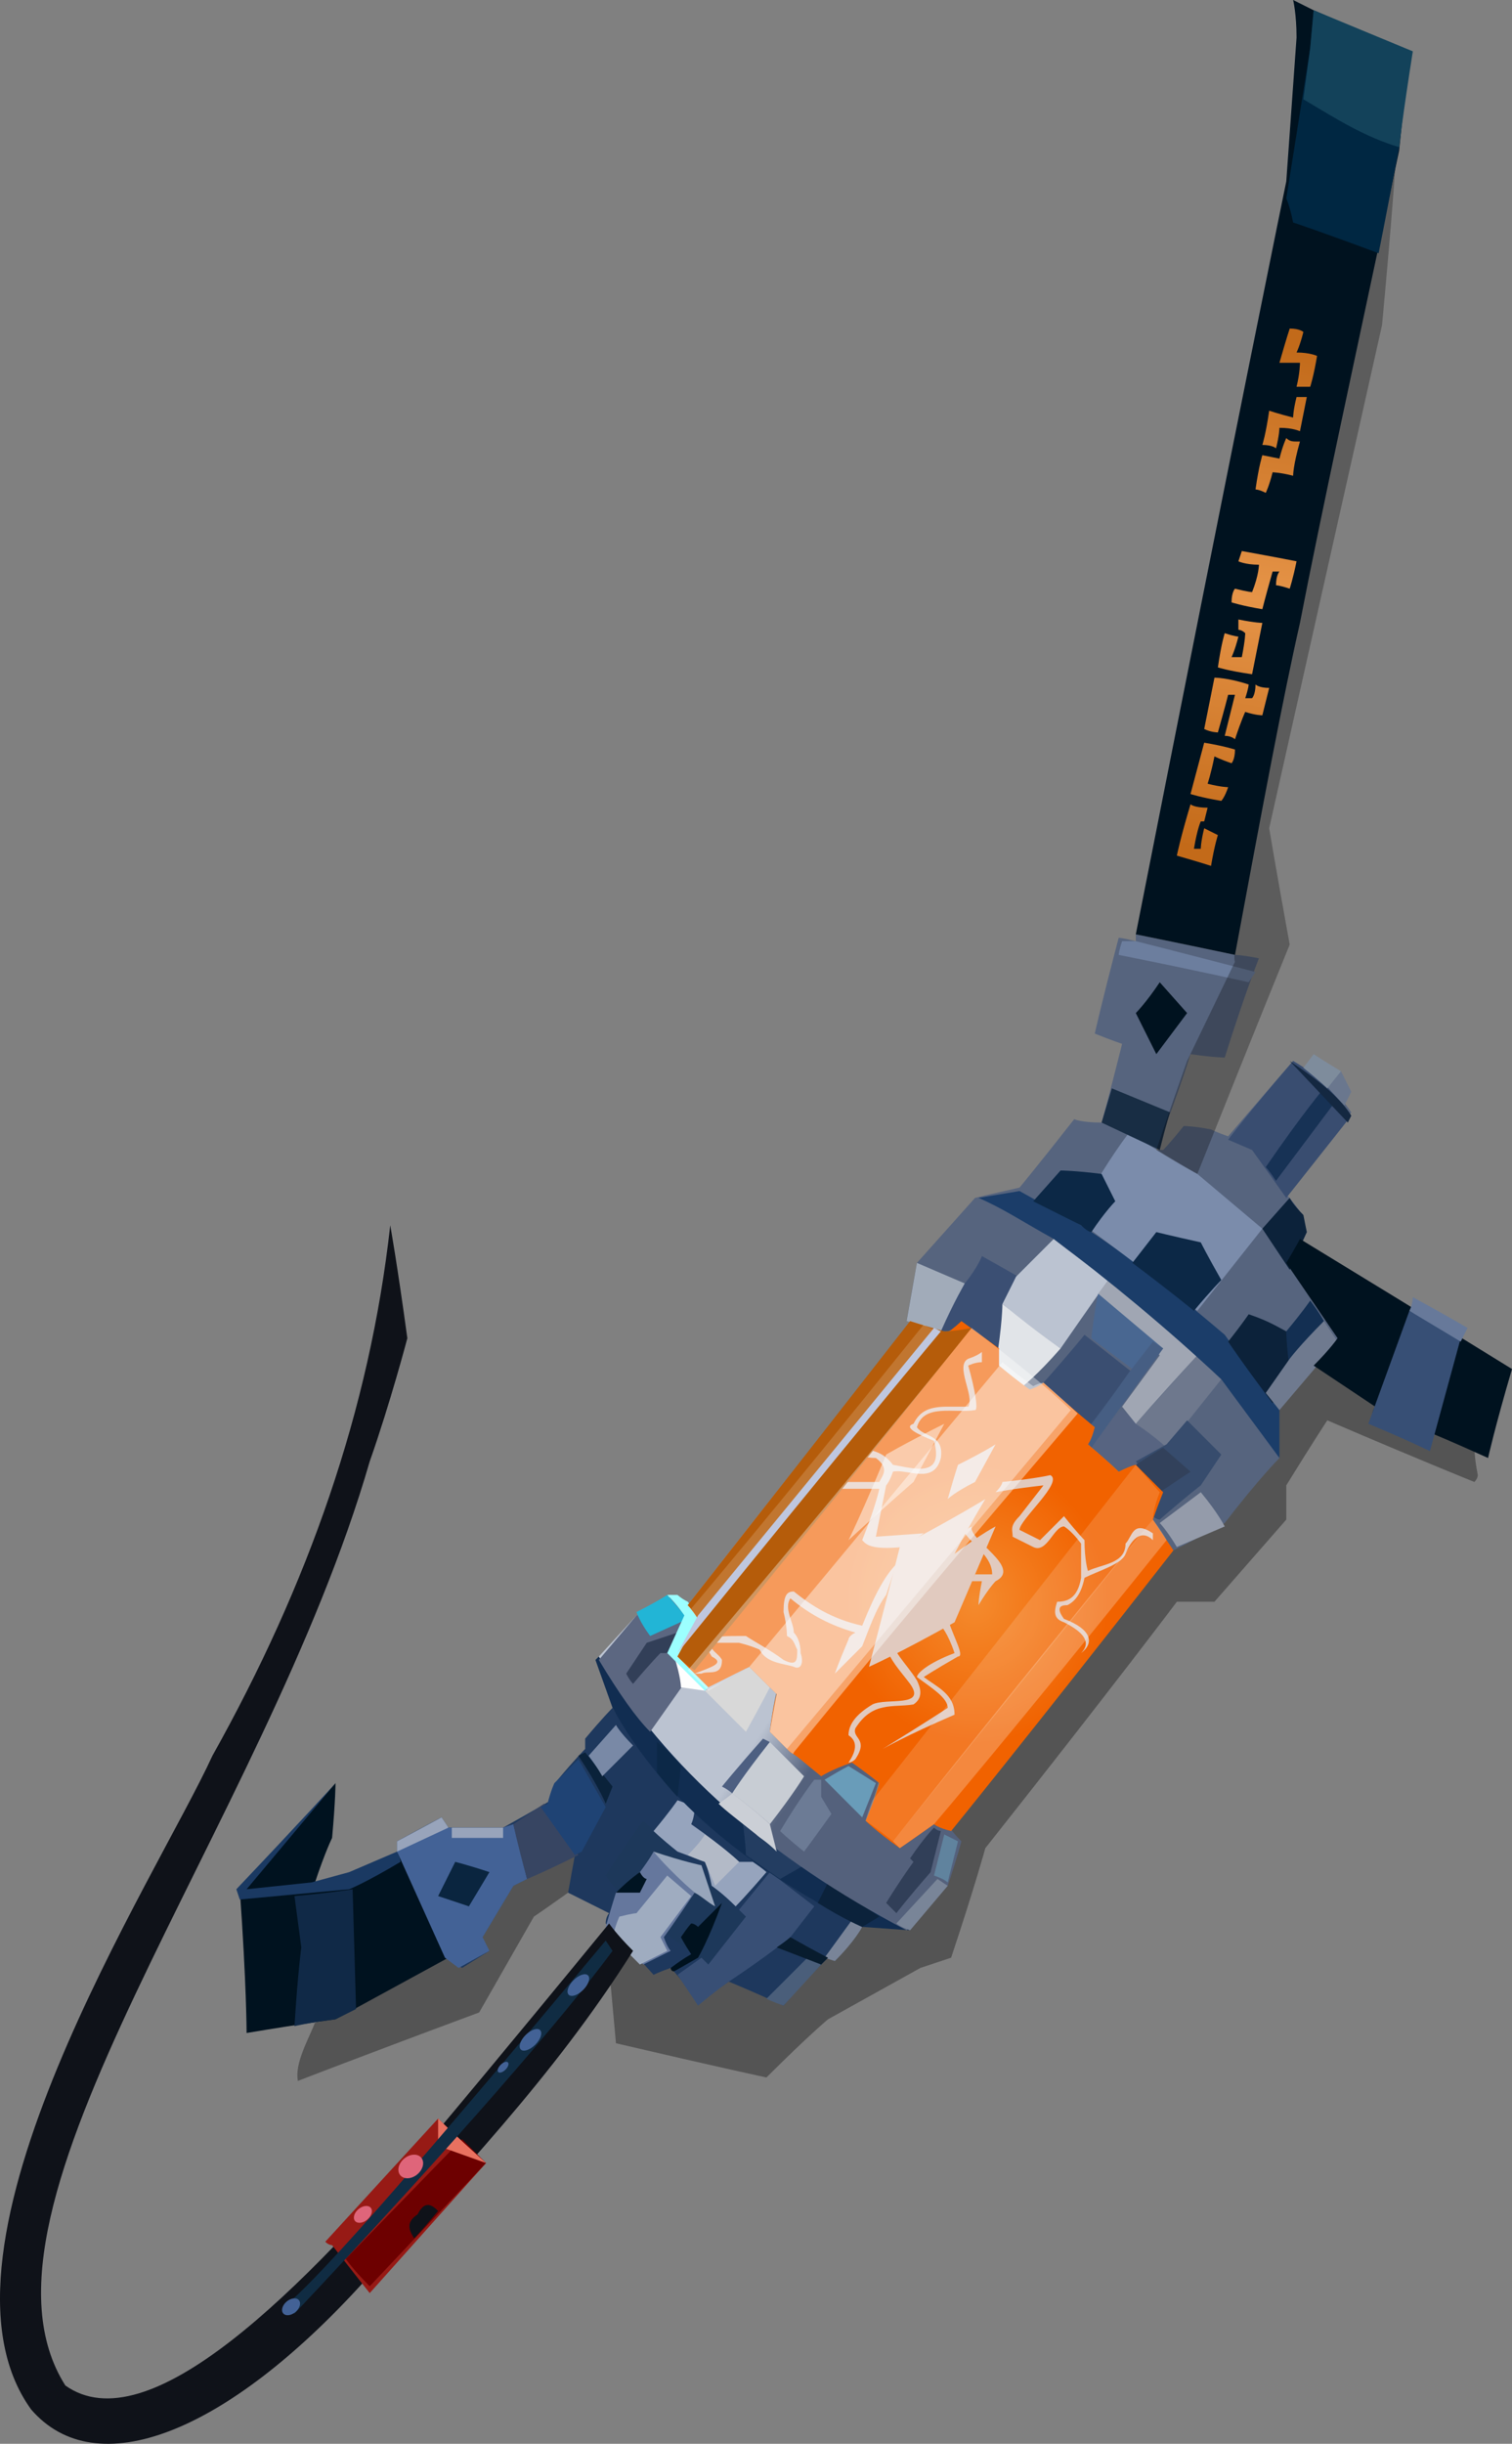 <?xml version="1.0" encoding="UTF-8" standalone="no"?>
<svg
   width="442.106"
   height="714.032"
   viewBox="0 0 442.106 714.032"
   version="1.1"
   id="svg135"
   sodipodi:docname="cb-layer-0606.svg"
   xmlns:inkscape="http://www.inkscape.org/namespaces/inkscape"
   xmlns:sodipodi="http://sodipodi.sourceforge.net/DTD/sodipodi-0.dtd"
   xmlns="http://www.w3.org/2000/svg"
   xmlns:svg="http://www.w3.org/2000/svg">
  <rect x="0" y="0" width="442.106" height="714.032" fill="#808080" stroke="none"/>
  <sodipodi:namedview
     id="namedview137"
     pagecolor="#ffffff"
     bordercolor="#666666"
     borderopacity="1.0"
     inkscape:pageshadow="2"
     inkscape:pageopacity="0.0"
     inkscape:pagecheckerboard="0" />
  <defs
     id="defs19">
    <linearGradient
       x1="206.997"
       y1="537.647"
       x2="222.285"
       y2="546.819"
       id="id-61261"
       gradientTransform="scale(1.04,0.962)"
       gradientUnits="userSpaceOnUse">
      <stop
         stop-color="#BBC3D1"
         offset="0%"
         id="stop2" />
      <stop
         stop-color="#54617C"
         offset="100%"
         id="stop4" />
    </linearGradient>
    <radialGradient
       cx="293.712"
       cy="453.75"
       r="40.347"
       id="id-61262"
       fx="293.712"
       fy="453.75"
       gradientTransform="scale(0.97,1.031)"
       gradientUnits="userSpaceOnUse">
      <stop
         stop-color="#F48B2E"
         offset="0%"
         id="stop7" />
      <stop
         stop-color="#F16200"
         offset="100%"
         id="stop9" />
    </radialGradient>
    <linearGradient
       x1="714.877"
       y1="50.663"
       x2="711.668"
       y2="127.685"
       id="id-61263"
       gradientTransform="scale(0.511,1.957)"
       gradientUnits="userSpaceOnUse">
      <stop
         stop-color="#C26A1A"
         offset="0%"
         id="stop12" />
      <stop
         stop-color="#E69448"
         offset="50%"
         id="stop14" />
      <stop
         stop-color="#C36A19"
         offset="100%"
         id="stop16" />
    </linearGradient>
  </defs>
  <g
     transform="translate(0.106)"
     id="id-61264">
    <path
       d="m 87,608 c -1,-5 3,-12 5,-17 4,-1 6,-1 6,-1 l 43,-24 c 6,-10 9,-15 9,-15 12,-6 18,-9 18,-9 1,2 2,3 2,3 -2,5 -4,8 -4,8 -7,5 -10,7 -10,7 l -16,28 c -35,13 -53,20 -53,20 z"
       fill="#000000"
       fill-opacity="0.345"
       id="id-61265" />
    <path
       d="m 177,564 c 2,22 3,33 3,33 30,7 44,10 44,10 12,-12 18,-17 18,-17 18,-10 27,-15 27,-15 6,-2 9,-3 9,-3 7,-21 10,-32 10,-32 38,-48 56,-72 56,-72 7,0 11,0 11,0 14,-16 21,-24 21,-24 0,-7 0,-10 0,-10 8,-13 12,-19 12,-19 28,12 43,18 43,18 1,-1 1,-2 1,-2 -1,-5 -1,-8 -1,-8 -31,-16 -47,-25 -47,-25 L 229,585 c -35,-14 -52,-21 -52,-21 z"
       fill="#000000"
       fill-opacity="0.345"
       id="id-61266" />
    <path
       d="m 117,541 c -9,4 -14,6 -14,6 -7,2 -11,3 -11,3 3,-9 5,-13 5,-13 1,-11 1,-16 1,-16 -18,21 -28,31 -28,31 2,28 2,42 2,42 18,-3 26,-4 26,-4 l 33,-18 c -9,-21 -14,-31 -14,-31 z"
       fill="#00121f"
       id="id-61267" />
    <path
       d="m 117,544 c -10,6 -15,8 -15,8 l -32,3 -1,-3 c 19,-20 29,-31 29,-31 l -26,31 19,-2 11,-3 14,-6 c 1,2 1,3 1,3 z"
       fill="#1a3962"
       id="id-61268" />
    <path
       d="m 103,552 1,35 c -4,2 -6,3 -6,3 -8,1 -12,2 -12,2 1,-16 2,-23 2,-23 l -2,-15 c 11,-1 17,-2 17,-2 z"
       fill="#102947"
       id="id-61269" />
    <path
       d="m 117,540 c 0,-2 -1,-2 -1,-2 9,-5 13,-7 13,-7 1,2 2,3 2,3 10,0 16,0 16,0 9,-5 14,-8 14,-8 1,-4 2,-6 2,-6 5,-6 8,-9 8,-9 0,-2 0,-3 0,-3 5,-6 8,-9 8,-9 17,28 44,47 73,64 -5,7 -8,10 -8,10 l -2,-1 c -9,9 -13,14 -13,14 -11,-5 -16,-7 -16,-7 -6,4 -9,6 -9,6 -5,-7 -8,-10 -8,-10 -3,1 -5,2 -5,2 -9,-10 -14,-15 -14,-15 0,-2 1,-3 1,-3 -8,-4 -12,-6 -12,-6 l 2,-11 -18,9 c -6,10 -9,15 -9,15 1,3 2,4 2,4 l -8,5 -4,-3 c -9,-21 -14,-32 -14,-32 z"
       fill="#1e385d"
       id="id-61270" />
    <path
       d="m 116,541 14,31 4,3 9,-5 -2,-4 c 6,-10 9,-15 9,-15 2,-1 4,-2 4,-2 l -4,-16 -3,1 h -16 l -2,-3 -13,7 z"
       fill="#436296"
       id="id-61271" />
    <path
       d="m 116,541 15,-7 -2,-3 -13,7 c 0,2 0,3 0,3 z"
       fill="#98a4bb"
       id="id-61272" />
    <path
       d="m 133,544 -5,10 c 6,2 9,3 9,3 l 6,-10 c -6,-2 -10,-3 -10,-3 z"
       fill="#0a253f"
       id="id-61273" />
    <path
       d="m 147,534 c 0,2 0,3 0,3 -10,0 -15,0 -15,0 v -3 c 10,0 15,0 15,0 z"
       fill="#98a4bb"
       id="id-61274" />
    <path
       d="m 154,549 c -3,-11 -4,-16 -4,-16 6,-4 9,-6 9,-6 l 10,15 c -10,5 -15,7 -15,7 z"
       fill="#374562"
       id="id-61275" />
    <path
       d="m 158,528 2,-1 c 1,-4 2,-6 2,-6 5,-5 7,-7 7,-7 l 8,14 -7,13 -2,1 z"
       fill="#1f4374"
       id="id-61276" />
    <path
       d="m 177,527 2,-5 -8,-10 -2,1 c 6,9 8,14 8,14 z"
       fill="#0a223a"
       id="id-61277" />
    <path
       d="m 177,548 c 7,-11 11,-16 11,-16 20,19 30,28 30,28 l -11,14 c -17,-12 -27,-21 -30,-26 z"
       fill="#1d385a"
       id="id-61278" />
    <path
       d="m 176,519 c 6,-6 9,-9 9,-9 -4,-4 -5,-6 -5,-6 l -8,9 c 3,4 4,6 4,6 z"
       fill="#7989a6"
       id="id-61279" />
    <path
       d="m 177,563 c 2,-7 3,-10 3,-10 5,-4 7,-6 7,-6 3,-4 4,-6 4,-6 8,8 12,12 12,12 -6,9 -9,13 -9,13 1,3 2,4 2,4 l -8,4 c -7,-7 -11,-11 -11,-11 z"
       fill="#65779d"
       id="id-61280" />
    <path
       d="m 179,566 c 1,-4 2,-6 2,-6 4,-1 5,-1 5,-1 l 9,-11 7,6 -9,12 2,4 -8,4 c -5,-5 -8,-8 -8,-8 z"
       fill="#9facc0"
       id="id-61281" />
    <path
       d="m 191,541 c 9,3 14,4 14,4 l 4,12 c -2,-1 -4,-3 -6,-4 -8,-7 -12,-12 -12,-12 z"
       fill="#97a5bb"
       id="id-61282" />
    <path
       d="m 187,547 c 1,2 2,2 2,2 l -2,4 h -7 c 4,-4 7,-6 7,-6 z"
       fill="#001422"
       id="id-61283" />
    <path
       d="m 196,575 c 4,-3 6,-4 6,-4 -2,-3 -3,-5 -3,-5 2,-3 3,-4 3,-4 1,0 2,1 2,1 5,-5 7,-7 7,-7 -4,11 -7,16 -7,16 l -7,4 c -1,0 -1,-1 -1,-1 z"
       fill="#00121f"
       id="id-61284" />
    <path
       d="m 191,535 c 5,-6 7,-9 7,-9 3,1 5,2 5,2 0,3 -1,5 -1,5 10,7 14,11 14,11 3,0 4,0 4,0 3,2 4,3 4,3 -6,7 -9,10 -9,10 -4,-4 -7,-6 -7,-6 -1,-5 -2,-7 -2,-7 l -8,-3 c -5,-4 -7,-6 -7,-6 z"
       fill="#96a4bd"
       id="id-61285" />
    <path
       d="m 201,542 c 4,-4 5,-6 5,-6 7,5 10,8 10,8 l -7,7 -3,-7 c -3,-1 -5,-2 -5,-2 z"
       fill="#b3bac7"
       id="id-61286" />
    <path
       d="m 213,579 c 12,-8 18,-13 18,-13 l 7,-9 -13,-10 -9,11 2,2 -11,14 -2,-2 -7,5 6,9 c 6,-5 9,-7 9,-7 z"
       fill="#384f75"
       id="id-61287" />
    <path
       d="m 224,584 c 8,-8 12,-12 12,-12 l 4,2 -11,12 c -3,-1 -5,-2 -5,-2 z"
       fill="#4a5e7a"
       id="id-61288" />
    <path
       d="m 244,573 c 6,-6 8,-10 8,-10 -2,-1 -3,-2 -3,-2 l -8,11 z"
       fill="#798498"
       id="id-61289" />
    <path
       d="m 231,566 c 7,4 11,6 11,6 -2,2 -2,2 -2,2 l -13,-5 c 3,-2 4,-3 4,-3 z"
       fill="#081c2e"
       id="id-61290" />
    <path
       d="m 175,484 -1,1 5,14 c 16,29 42,48 73,64 l 14,1 c -40,-21 -71,-47 -91,-80 z"
       fill="#112d51"
       id="id-61291" />
    <path
       d="m 192,509 c 0,6 0,9 0,9 4,5 6,7 6,7 l 1,-9 c -4,-5 -7,-7 -7,-7 z"
       fill="#0c2847"
       id="id-61292" />
    <path
       d="m 217,532 c 1,7 1,10 1,10 7,5 10,7 10,7 l 7,-4 c -5,-3 -11,-7 -18,-13 z"
       fill="#233d61"
       id="id-61293" />
    <path
       d="m 242,550 c -2,4 -3,6 -3,6 8,5 13,7 13,7 l 5,-3 c -10,-7 -15,-10 -15,-10 z"
       fill="#0b223b"
       id="id-61294" />
    <path
       d="m 178,562 c -32,39 -48,58 -48,58 -43,51 -87,94 -111,77 -33,-52 58,-163 89,-270 6,-17 11,-36 11,-36 -3,-22 -5,-33 -5,-33 -6,54 -24,105 -52,155 -16,35 -87,144 -53,191 19,22 57,7 97,-37 27,-31 55,-59 79,-97 -5,-5 -7,-8 -7,-8 z"
       fill="#0f1219"
       id="id-61295" />
    <path
       d="m 128,619 c -22,24 -33,36 -33,36 1,1 2,1 2,1 7,9 11,14 11,14 l 34,-38 c -10,-9 -14,-13 -14,-13 z"
       fill="#971a15"
       id="id-61296" />
    <path
       d="m 101,660 34,-35 7,7 -34,36 c -5,-5 -7,-8 -7,-8 z"
       fill="#6d0000"
       id="id-61297" />
    <path
       d="m 128,619 v 8 l 14,5 c -10,-9 -14,-13 -14,-13 z"
       fill="#e87160"
       id="id-61298" />
    <path
       d="m 121,654 c -2,-3 -2,-5 1,-7 2,-4 4,-3 6,-1 -5,6 -7,8 -7,8 z"
       fill="#0f1219"
       id="id-61299" />
    <path
       d="m 83,674 c 2,1 3,2 3,2 48,-51 79,-87 93,-106 l -2,-3 c -51,61 -82,97 -94,107 z"
       fill="#102c43"
       id="id-61300" />
    <ellipse
       transform="rotate(-45,147,604)"
       cx="147"
       cy="604"
       fill="#436296"
       id="id-61301"
       rx="2"
       ry="1" />
    <ellipse
       transform="rotate(-45,155,596)"
       cx="155"
       cy="596"
       fill="#436296"
       id="id-61302"
       rx="4"
       ry="2" />
    <ellipse
       transform="rotate(-45,169,580)"
       cx="169"
       cy="580"
       fill="#436296"
       id="id-61303"
       rx="4"
       ry="2" />
    <path
       d="m 265,564 c 8,-9 12,-13 12,-13 3,-9 4,-13 4,-13 -3,-3 -4,-5 -4,-5 -3,0 -4,0 -4,0 -7,4 -10,6 -10,6 -6,-5 -10,-7 -10,-7 3,-8 4,-12 4,-12 -5,-4 -8,-6 -8,-6 -6,3 -9,4 -9,4 -5,-3 -8,-6 -10,-7 -4,-4 -5,-5 -5,-5 1,-8 2,-12 2,-12 -5,-5 -8,-7 -8,-7 -8,3 -11,5 -11,5 -8,-6 -11,-9 -11,-9 5,-7 7,-11 7,-11 -2,-2 -3,-4 -3,-4 -3,-1 -5,-2 -5,-2 l -10,6 -11,12 c 20,33 50,59 90,80 z"
       fill="url(#id-61261)"
       id="id-61304"
       style="fill:url(#id-61261)" />
    <path
       d="m 262,562 12,-13 3,2 -11,13 c -3,-1 -4,-2 -4,-2 z"
       fill="#798598"
       id="id-61305" />
    <path
       d="m 262,559 c -2,-2 -3,-3 -3,-3 5,-8 8,-12 8,-12 -1,-1 -1,-1 -1,-1 4,-6 7,-9 7,-9 1,1 2,1 2,1 l -3,12 c -7,8 -10,12 -10,12 z"
       fill="#313f58"
       id="id-61306" />
    <path
       d="m 273,548 c 3,1 4,2 4,2 2,-8 3,-12 3,-12 l -4,-2 z"
       fill="#60839e"
       id="id-61307" />
    <path
       d="m 235,541 c -5,-4 -7,-6 -7,-6 6,-10 10,-15 10,-15 1,0 2,0 2,0 0,3 0,5 0,5 l 3,5 c -5,7 -8,11 -8,11 z"
       fill="#6c7b95"
       id="id-61308" />
    <path
       d="m 211,522 c 2,1 3,2 3,2 7,-10 11,-15 11,-15 l -2,-1 c -8,9 -12,14 -12,14 z"
       fill="#4d5f81"
       id="id-61309" />
    <path
       d="m 190,506 12,-17 -5,-6 7,-11 -3,-4 -4,-2 -11,6 -11,13 c 6,10 11,17 15,21 z"
       fill="#5c6781"
       id="id-61310" />
    <path
       d="m 197,484 c 2,6 2,9 2,9 l 7,1 c -6,-7 -9,-10 -9,-10 z"
       fill="#fefefe"
       id="id-61311" />
    <path
       d="m 206,494 c 8,8 12,12 12,12 5,-9 7,-13 7,-13 l -6,-6 c -8,5 -13,7 -13,7 z"
       fill="#d8d8d8"
       id="id-61312" />
    <path
       d="m 183,489 c 1,2 2,3 2,3 5,-6 8,-9 8,-9 1,0 2,0 2,0 2,-4 3,-6 3,-6 l -9,3 c -4,6 -6,9 -6,9 z"
       fill="#323f58"
       id="id-61313" />
    <path
       d="m 190,478 c -3,-4 -4,-7 -4,-7 6,-3 9,-5 9,-5 l 6,7 z"
       fill="#22b5d6"
       id="id-61314" />
    <path
       d="m 198,466 c -2,0 -3,0 -3,0 3,3 5,6 5,6 l -5,11 c 7,7 11,11 11,11 l 1,-1 -8,-9 5,-12 -3,-4 c -2,-1 -3,-2 -3,-2 z"
       fill="#9cffff"
       id="id-61315" />
    <path
       d="m 214,524 c 8,6 11,9 11,9 7,-9 10,-14 10,-14 l -10,-10 c -8,10 -11,15 -11,15 z"
       fill="#c8cdd4"
       id="id-61316" />
    <path
       d="m 210,527 c 3,-2 4,-3 4,-3 8,6 11,9 11,9 l 2,8 c -3,-3 -5,-4 -6,-5 -5,-4 -9,-7 -11,-9 z"
       fill="#cbcfd6"
       id="id-61317" />
    <path
       d="m 241,520 c 5,-3 7,-4 7,-4 l 8,5 -4,10 c -7,-7 -11,-11 -11,-11 z"
       fill="#699cb9"
       id="id-61318" />
    <path
       d="m 265,386 c 7,2 10,3 10,3 4,-2 6,-4 6,-4 7,5 10,8 10,8 0,3 0,5 0,5 7,6 10,9 10,9 3,-2 4,-3 4,-3 10,8 14,12 14,12 -1,3 -1,4 -1,5 -1,0 -1,0 -1,0 7,6 10,9 10,9 3,-1 5,-1 5,-1 4,5 5,7 5,7 -1,5 -2,8 -2,8 6,6 8,9 8,9 10,-5 15,-8 15,-8 10,-13 16,-19 16,-19 l -1,-13 c 7,-10 11,-14 11,-14 5,-5 8,-8 8,-8 -10,-14 -15,-21 -15,-21 3,-7 5,-10 5,-10 -1,-4 -2,-6 -2,-6 -2,-3 -4,-5 -4,-5 13,-16 19,-24 19,-24 -4,-6 -10,-11 -17,-15 -13,15 -19,22 -19,22 -3,-1 -5,-2 -5,-2 -5,-1 -8,-1 -8,-1 -4,5 -6,7 -6,7 -1,0 -2,0 -2,0 7,-18 10,-28 10,-28 7,1 10,1 10,1 6,-19 10,-29 10,-29 -5,-1 -7,-1 -7,-1 -19,-4 -29,-6 -29,-6 0,1 0,2 0,2 -4,-1 -5,-1 -5,-1 -5,19 -7,28 -7,28 5,2 8,3 8,3 -4,16 -6,23 -6,23 -6,0 -8,-1 -8,-1 -11,14 -16,20 -16,20 -9,2 -13,3 -13,3 l -17,19 c -2,11 -3,17 -3,17 z"
       fill="#56647e"
       id="id-61319" />
    <path
       d="m 276,389 6,-14 -14,-6 -3,17 c 7,2 11,3 11,3 z"
       fill="#a1abb9"
       id="id-61320" />
    <path
       d="m 275,389 c 4,-9 7,-14 7,-14 4,-5 5,-8 5,-8 9,5 14,8 14,8 l -6,9 -3,11 -10,-8 -5,2 z"
       fill="#3b4f73"
       id="id-61321" />
    <path
       d="m 293,381 c 12,9 17,13 17,13 -7,8 -11,11 -11,11 l -8,-6 c 2,-12 2,-18 2,-18 z"
       fill="#e1e4e8"
       id="id-61322" />
    <path
       d="m 310,394 c 9,-13 14,-20 14,-20 -11,-8 -16,-12 -16,-12 l -11,11 -4,8 c 11,9 17,13 17,13 z"
       fill="#bbc3d1"
       id="id-61323" />
    <path
       d="m 305,404 c 8,-9 12,-14 12,-14 l 14,11 -12,17 c -9,-9 -14,-14 -14,-14 z"
       fill="#3a4e71"
       id="id-61324" />
    <path
       d="m 317,423 c 7,-8 11,-11 11,-11 l 12,10 -8,6 -5,1 z"
       fill="#576481"
       id="id-61325" />
    <path
       d="m 341,423 16,-20 -7,-7 -18,20 c 6,4 9,7 9,7 z"
       fill="#6e788d"
       id="id-61326" />
    <path
       d="m 339,444 c 8,-7 12,-10 12,-10 4,-6 6,-9 6,-9 l -10,-10 -6,7 -9,5 7,9 -2,7 c 1,1 2,1 2,1 z"
       fill="#374c6d"
       id="id-61327" />
    <path
       d="m 332,428 c 6,-4 8,-5 8,-5 l 8,7 -9,6 z"
       fill="#32415b"
       id="id-61328" />
    <path
       d="m 339,445 12,-9 c 5,6 7,10 7,10 l -14,6 c -3,-5 -5,-7 -5,-7 z"
       fill="#949baa"
       id="id-61329" />
    <path
       d="m 321,378 3,-4 26,22 c -12,13 -18,20 -18,20 l -4,-5 11,-15"
       fill="#a0a6b3"
       id="id-61330" />
    <path
       d="m 319,391 c 1,-9 2,-13 2,-13 l 19,16 -9,6 c -8,-6 -12,-9 -12,-9 z"
       fill="#496791"
       id="id-61331" />
    <path
       d="m 319,416 c -1,4 -1,5 -1,5 l 1,2 21,-29 -3,-2 -7,9 c -7,10 -11,15 -11,15 z"
       fill="#465e83"
       id="id-61332" />
    <path
       d="m 286,350 c 7,3 13,7 22,12 16,12 33,26 49,41 l 17,23 c 0,-10 0,-14 0,-14 -11,-15 -16,-22 -16,-22 -13,-11 -25,-21 -42,-32 l -18,-10 z"
       fill="#1b3d69"
       id="id-61333" />
    <path
       d="m 320,346 c 6,-10 10,-15 10,-15 13,8 20,12 20,12 l 19,16 -19,24 -21,-16 c -8,-6 -12,-9 -12,-9 l -8,-4 c 7,-6 11,-8 11,-8 z"
       fill="#7b8cab"
       id="id-61334" />
    <path
       d="m 359,392 c 4,-5 6,-8 6,-8 6,2 9,4 11,5 3,5 1,11 1,11 l -5,10 c -9,-12 -13,-18 -13,-18 z"
       fill="#0c223a"
       id="id-61335" />
    <path
       d="m 349,383 c 5,-6 8,-9 8,-9 -4,-7 -6,-11 -6,-11 -9,-2 -13,-3 -13,-3 l -7,9 c 12,9 18,14 18,14 z"
       fill="#0c2846"
       id="id-61336" />
    <path
       d="m 319,360 c 4,-6 7,-9 7,-9 -3,-6 -4,-8 -4,-8 -8,-1 -12,-1 -12,-1 l -8,9 14,7 c 2,2 3,2 3,2 z"
       fill="#0c2846"
       id="id-61337" />
    <path
       d="m 359,333 7,3 10,14 19,-24 c -4,-6 -10,-12 -17,-16 -13,15 -19,23 -19,23 z"
       fill="#394d70"
       id="id-61338" />
    <path
       d="m 370,341 c 11,-16 17,-23 17,-23 3,2 4,3 4,3 l -18,24 c -2,-3 -3,-4 -3,-4 z"
       fill="#173255"
       id="id-61339" />
    <path
       d="m 377,310 17,18 1,-2 c -3,-5 -9,-10 -18,-16 z"
       fill="#142841"
       id="id-61340" />
    <path
       d="m 382,312 c 1,-1 1,-2 1,-2 6,2 9,3 9,3 2,4 3,6 3,6 l -2,4 c -3,-3 -6,-7 -11,-11 z"
       fill="#6a778e"
       id="id-61341" />
    <path
       d="m 388,318 4,-5 c -5,-3 -8,-5 -8,-5 l -3,4 c 5,4 7,6 7,6 z"
       fill="#7e8c9c"
       id="id-61342" />
    <path
       d="m 342,325 -17,-7 -3,10 17,8 c 2,-8 3,-11 3,-11 z"
       fill="#182d44"
       id="id-61343" />
    <path
       d="m 327,279 c 25,5 38,8 38,8 l 2,-3 c -23,-6 -35,-9 -35,-9 h -4 c -1,3 -1,4 -1,4 z"
       fill="#6c7e9e"
       id="id-61344" />
    <path
       d="m 332,296 c 4,8 6,12 6,12 6,-8 9,-12 9,-12 l -8,-9 c -4,6 -7,9 -7,9 z"
       fill="#00121f"
       id="id-61345" />
    <path
       d="m 338,336 c 8,5 12,7 12,7 18,-45 27,-67 27,-67 -4,-22 -6,-34 -6,-34 22,-98 33,-147 33,-147 3,-32 4,-48 4,-48 -34,153 -49,231 -47,234 l -14,29 c -6,17 -9,26 -9,26 z"
       fill="#000000"
       fill-opacity="0.278"
       id="id-61346" />
    <path
       d="m 332,273 c 29,-147 44,-220 44,-220 2,-28 3,-42 3,-42 0,-7 -1,-11 -1,-11 4,2 6,3 6,3 18,8 28,12 28,12 -2,19 -3,29 -3,29 -13,61 -23,107 -29,138 -5,22 -11,54 -19,97 -19,-4 -29,-6 -29,-6 z"
       fill="#00121f"
       id="id-61347" />
    <path
       d="m 403,74 c -16,-6 -25,-9 -25,-9 -1,-5 -2,-7 -2,-7 l 7,-44 1,-11 28,12 -3,28 c -4,21 -6,31 -6,31 z"
       fill="#002742"
       id="id-61348" />
    <path
       d="M 409,43 C 399,40 391,35 381,29 l 2,-15 1,-11 29,12 c -3,19 -4,28 -4,28 z"
       fill="#13425a"
       id="id-61349" />
    <path
       d="m 376,389 c 5,-6 7,-9 7,-9 3,4 4,6 4,6 l -10,14 c -1,-7 -1,-11 -1,-11 z"
       fill="#132f52"
       id="id-61350" />
    <path
       d="m 377,397 c 0,0 3,-4 10,-11 l 4,6 -17,20 -4,-5 z"
       fill="#6f7a8f"
       id="id-61351" />
    <path
       d="m 201,469 c 43,-55 65,-82 65,-82 6,2 10,3 10,3 3,-2 5,-4 5,-4 7,5 11,8 11,8 0,3 0,5 0,5 6,5 9,7 9,7 3,-1 4,-2 4,-2 10,9 15,13 15,13 -1,4 -2,5 -2,5 6,5 9,8 9,8 4,-2 5,-2 5,-2 5,5 8,8 8,8 -2,5 -3,8 -3,8 4,6 6,9 6,9 -43,55 -65,82 -65,82 -4,-1 -5,-2 -5,-2 -7,5 -10,7 -10,7 -7,-5 -10,-8 -10,-8 3,-7 4,-11 4,-11 -5,-4 -8,-6 -8,-6 -6,2 -9,4 -9,4 -5,-4 -7,-6 -9,-7 -4,-4 -6,-6 -6,-6 1,-8 2,-11 2,-11 -5,-5 -8,-8 -8,-8 -8,4 -12,6 -12,6 -6,-6 -9,-9 -9,-9 l 6,-11 c -2,-3 -3,-4 -3,-4 z"
       fill="url(#id-61262)"
       id="id-61352"
       style="fill:url(#id-61262)" />
    <path
       d="m 254,487 c 6,-23 9,-35 9,-35 17,-9 25,-14 25,-14 -6,10 -9,16 -9,16 8,-6 12,-8 12,-8 l -12,28 c -16,9 -25,13 -25,13 z"
       fill="#e1cabf"
       id="id-61353" />
    <path
       d="m 205,489 c 2,-1 6,1 6,-4 -1,-2 -4,-3 -3,-5 6,0 8,0 8,0 4,1 6,2 6,2 2,4 7,4 10,5 2,1 3,-1 2,-4 0,-3 -1,-5 -2,-6 0,-3 -3,-7 -1,-10 6,5 12,8 19,10 -2,1 -2,2 -2,2 -3,7 -4,10 -4,10 5,-5 8,-8 8,-8 2,-5 4,-11 7,-15 2,-6 3,-9 3,-9 -3,3 -6,8 -10,18 -9,-2 -15,-6 -20,-10 -2,0 -3,1 -3,6 1,4 1,7 1,7 2,1 2,2 3,4 0,3 0,5 -4,3 -4,-3 -8,-5 -11,-7 -6,0 -9,0 -11,1 0,1 -2,0 1,5 4,2 0,3 -5,5 1,0 2,0 2,0 z"
       fill="#e1cabf"
       id="id-61354" />
    <path
       d="m 264,452 c -10,1 -11,-1 -12,-2 4,-10 5,-15 5,-15 -12,0 -18,0 -18,0 0,-2 1,-3 1,-3 1,-2 2,-2 2,-2 0,2 0,3 0,3 10,0 15,0 15,0 1,-2 3,-4 -1,-7 -3,0 -7,-1 -7,-3 6,-6 9,-10 7,-11 2,-1 2,-2 2,-2 1,5 -1,9 -6,13 3,1 6,1 9,5 6,1 15,4 12,-7 -5,-2 -9,-4 -6,-5 2,-4 5,-5 10,-5 4,0 6,0 6,0 2,-3 -4,-12 0,-14 3,-1 4,-2 4,-2 0,2 0,3 0,3 -2,0 -4,1 -4,1 2,7 3,13 2,13 -6,1 -15,-2 -17,5 2,3 8,2 7,9 -2,8 -10,3 -14,4 -1,3 -2,4 -2,4 -2,10 -3,15 -3,15 l 14,-1 c -4,3 -6,4 -6,4 z"
       fill="#e1cabf"
       id="id-61355" />
    <path
       d="m 277,438 c 2,-7 3,-10 3,-10 8,-4 11,-6 11,-6 l -6,11 c -6,3 -8,5 -8,5 z"
       fill="#e1cabf"
       id="id-61356" />
    <path
       d="m 261,478 c -1,4 4,8 7,13 1,2 2,5 -1,7 -6,1 -12,-1 -17,7 -1,3 4,3 0,9 -1,1 -2,1 -2,1 2,-3 3,-6 0,-8 0,-3 2,-6 7,-9 4,-2 16,1 11,-6 -3,-4 -6,-7 -7,-11 1,-2 2,-3 2,-3 z"
       fill="#e1cabf"
       id="id-61357" />
    <path
       d="m 275,475 c 2,-1 2,-2 2,-2 2,6 5,11 3,11 -7,4 -10,6 -10,6 4,3 9,5 9,11 -14,6 -21,10 -21,10 13,-8 19,-12 19,-12 0,-3 -5,-6 -9,-9 0,-1 3,-4 11,-7 -2,-6 -4,-8 -4,-8 z"
       fill="#e1cabf"
       id="id-61358" />
    <path
       d="m 285,460 c -1,2 -1,2 -1,2 2,0 3,0 3,0 -1,5 -1,7 -1,7 3,-5 5,-7 5,-7 8,-4 -8,-12 -7,-16 -2,1 -2,2 -2,2 3,4 8,7 8,12 -3,0 -5,0 -5,0 z"
       fill="#e1cabf"
       id="id-61359" />
    <path
       d="m 291,436 c 2,-2 2,-3 2,-3 10,-1 14,-2 14,-2 4,2 -9,13 -9,16 4,2 6,3 6,3 5,-5 7,-7 7,-7 4,5 6,7 6,7 0,6 1,9 1,9 4,-2 11,-2 11,-8 2,-2 2,-7 8,-3 0,1 0,2 0,2 -3,-3 -6,-1 -8,4 -1,3 -8,5 -12,7 -1,5 -3,7 -5,8 -1,0 -4,0 -1,4 8,3 9,7 5,10 3,-3 1,-6 -5,-9 -3,-1 -3,-3 -2,-6 3,0 6,-1 7,-7 0,-7 0,-10 0,-10 -3,-4 -5,-5 -5,-5 -3,0 -5,8 -9,6 -4,-2 -6,-3 -6,-3 0,-2 -1,-3 2,-6 l 7,-9 c -9,1 -14,2 -14,2 z"
       fill="#e1cabf"
       id="id-61360" />
    <path
       d="m 203,488 c 54,-66 81,-100 81,-100 -5,1 -8,1 -8,1 -7,-2 -10,-3 -10,-3 -43,55 -65,83 -65,83 2,2 3,4 3,4 l -6,11 c 3,3 5,4 5,4 z"
       fill="#b55c0a"
       id="id-61361" />
    <path
       d="m 198,483 c 51,-63 77,-94 77,-94 -4,-1 -5,-2 -5,-2 -45,56 -68,83 -68,83 l 2,3 c -4,7 -6,10 -6,10 z"
       fill="#ffffff"
       fill-opacity="0.159"
       id="id-61362" />
    <path
       d="m 275,389 c -2,-1 -2,-1 -2,-1 l -69,84 -6,11 c 51,-63 77,-94 77,-94 z"
       fill="#bfc7df"
       id="id-61363" />
    <path
       d="m 259,425 c -7,17 -11,25 -11,25 12,-11 19,-17 19,-17 l 9,-17 c -12,6 -17,9 -17,9 z"
       fill="#ffffff"
       fill-opacity="0.486"
       id="id-61364" />
    <path
       d="m 201,488 c 56,-66 83,-100 83,-100 17,13 26,21 29,24 l -83,99 c -3,-3 -5,-5 -5,-5 1,-7 2,-11 2,-11 -5,-5 -8,-8 -8,-8 l -12,7 c -4,-4 -6,-6 -6,-6 z"
       fill="#ffffff"
       fill-opacity="0.356"
       id="id-61365" />
    <path
       d="m 219,487 c 49,-59 74,-89 74,-89 6,5 9,7 9,7 2,-1 3,-1 3,-1 7,6 10,9 10,9 -29,34 -57,67 -83,99 0,1 -1,0 -3,-2 -1,-1 -2,-2 -4,-4 l 2,-11 c -5,-5 -8,-8 -8,-8 z"
       fill="#ffffff"
       fill-opacity="0.412"
       id="id-61366" />
    <path
       d="m 253,532 c 1,-4 2,-6 2,-6 52,-66 77,-98 77,-98 l 7,8 c -2,5 -2,8 -2,8 l -76,94 c -5,-4 -8,-6 -8,-6 z"
       fill="#ffffff"
       fill-opacity="0.138"
       id="id-61367" />
    <path
       d="m 261,538 c 50,-63 76,-94 76,-94 3,4 4,6 4,6 -45,56 -68,83 -68,83 l -10,7 c -1,-1 -2,-2 -2,-2 z"
       fill="#ffffff"
       fill-opacity="0.243"
       id="id-61368" />
    <path
       d="m 377,350 -8,9 8,12 5,-11 -1,-5 c -3,-3 -4,-5 -4,-5 z"
       fill="#0c223a"
       id="id-61369" />
    <path
       d="m 380,362 c 41,25 62,38 62,38 -5,17 -7,26 -7,26 -11,-5 -16,-7 -16,-7 -1,3 -1,4 -1,4 -12,-5 -17,-8 -17,-8 0,-3 1,-4 1,-4 l -18,-12 c 5,-5 7,-8 7,-8 l -15,-22 c 3,-5 4,-7 4,-7 z"
       fill="#00121f"
       id="id-61370" />
    <path
       d="m 400,416 c 12,5 18,8 18,8 6,-22 9,-33 9,-33 l -15,-8 z"
       fill="#374f75"
       id="id-61371" />
    <path
       d="m 412,383 c 1,-2 1,-4 1,-4 11,6 16,9 16,9 l -2,4 c -10,-6 -15,-9 -15,-9 z"
       fill="#67799a"
       id="id-61372" />
    <ellipse
       transform="rotate(-40,106,647)"
       cx="106"
       cy="647"
       fill="#df657a"
       id="ellipse129"
       rx="3"
       ry="2" />
    <ellipse
       transform="rotate(-40,85,674)"
       cx="85"
       cy="674"
       fill="#436296"
       id="id-61374"
       rx="3"
       ry="2" />
    <ellipse
       transform="rotate(-40,120,633)"
       cx="120"
       cy="633"
       fill="#df657a"
       id="id-61375"
       rx="4"
       ry="3" />
    <path
       d="m 377,96 c 3,0 4,1 4,1 -1,4 -2,6 -2,6 4,0 6,1 6,1 -1,6 -2,9 -2,9 -3,0 -4,0 -4,0 1,-4 1,-7 1,-7 h -6 c 2,-7 3,-10 3,-10 z m -1,32 c 1,1 2,1 3,1 v 0 c 0,0 1,0 1,0 v 0 0 c -2,7 -2,10 -2,10 -4,-1 -6,-1 -6,-1 -1,4 -2,6 -2,6 -2,-1 -3,-1 -3,-1 1,-7 2,-10 2,-10 l 5,1 c 1,-4 2,-6 2,-6 z m 3,-12 c 0,0 1,0 3,0 v 0 l -2,10 c 0,0 -2,-1 -6,-1 v 0 0 c 0,0 0,2 -1,6 0,0 -1,-1 -4,-1 0,0 1,-3 2,-10 0,0 3,1 7,2 0,0 0,-2 1,-6 z m 0,48 c -1,5 -2,8 -2,8 -3,-1 -4,-1 -4,-1 0,-3 1,-4 1,-4 -2,0 -2,0 -2,0 -2,7 -3,11 -3,11 -6,-1 -9,-2 -9,-2 0,-3 1,-4 1,-4 4,1 5,1 5,1 2,-5 2,-8 2,-8 -4,0 -6,-1 -6,-1 l 1,-3 c 11,2 16,3 16,3 z m -10,18 c -2,10 -3,15 -3,15 -7,-1 -10,-2 -10,-2 1,-7 2,-10 2,-10 3,1 4,1 4,1 -1,4 -2,6 -2,6 2,0 3,0 3,0 1,-5 1,-7 1,-7 -1,-1 -2,-1 -2,-1 v -3 c 5,1 7,1 7,1 z m -2,18 c 0,3 -1,4 -1,4 -1,0 -2,0 -2,0 1,-3 1,-4 1,-4 -6,-2 -10,-2 -10,-2 -2,10 -3,15 -3,15 2,1 4,1 4,1 2,-7 3,-11 3,-11 1,0 2,0 2,0 -2,8 -3,12 -3,12 2,0 3,1 3,1 2,-6 3,-8 3,-8 3,1 5,1 5,1 l 2,-8 c -3,0 -4,-1 -4,-1 z m -6,19 c 0,3 -1,4 -1,4 -3,-1 -5,-2 -5,-2 -1,5 -2,8 -2,8 4,1 6,1 6,1 -1,3 -2,4 -2,4 -6,-1 -9,-2 -9,-2 l 4,-15 c 6,1 9,2 9,2 z m -13,16 c -3,10 -4,15 -4,15 7,2 10,3 10,3 1,-6 2,-9 2,-9 -2,-1 -4,-2 -4,-2 -1,4 -1,6 -1,6 -1,0 -2,0 -2,0 1,-6 2,-8 2,-8 1,0 1,0 1,0 l 1,-4 c -4,0 -5,-1 -5,-1 z"
       fill="url(#id-61263)"
       id="id-61376"
       style="fill:url(#id-61263)" />
  </g>
</svg>
